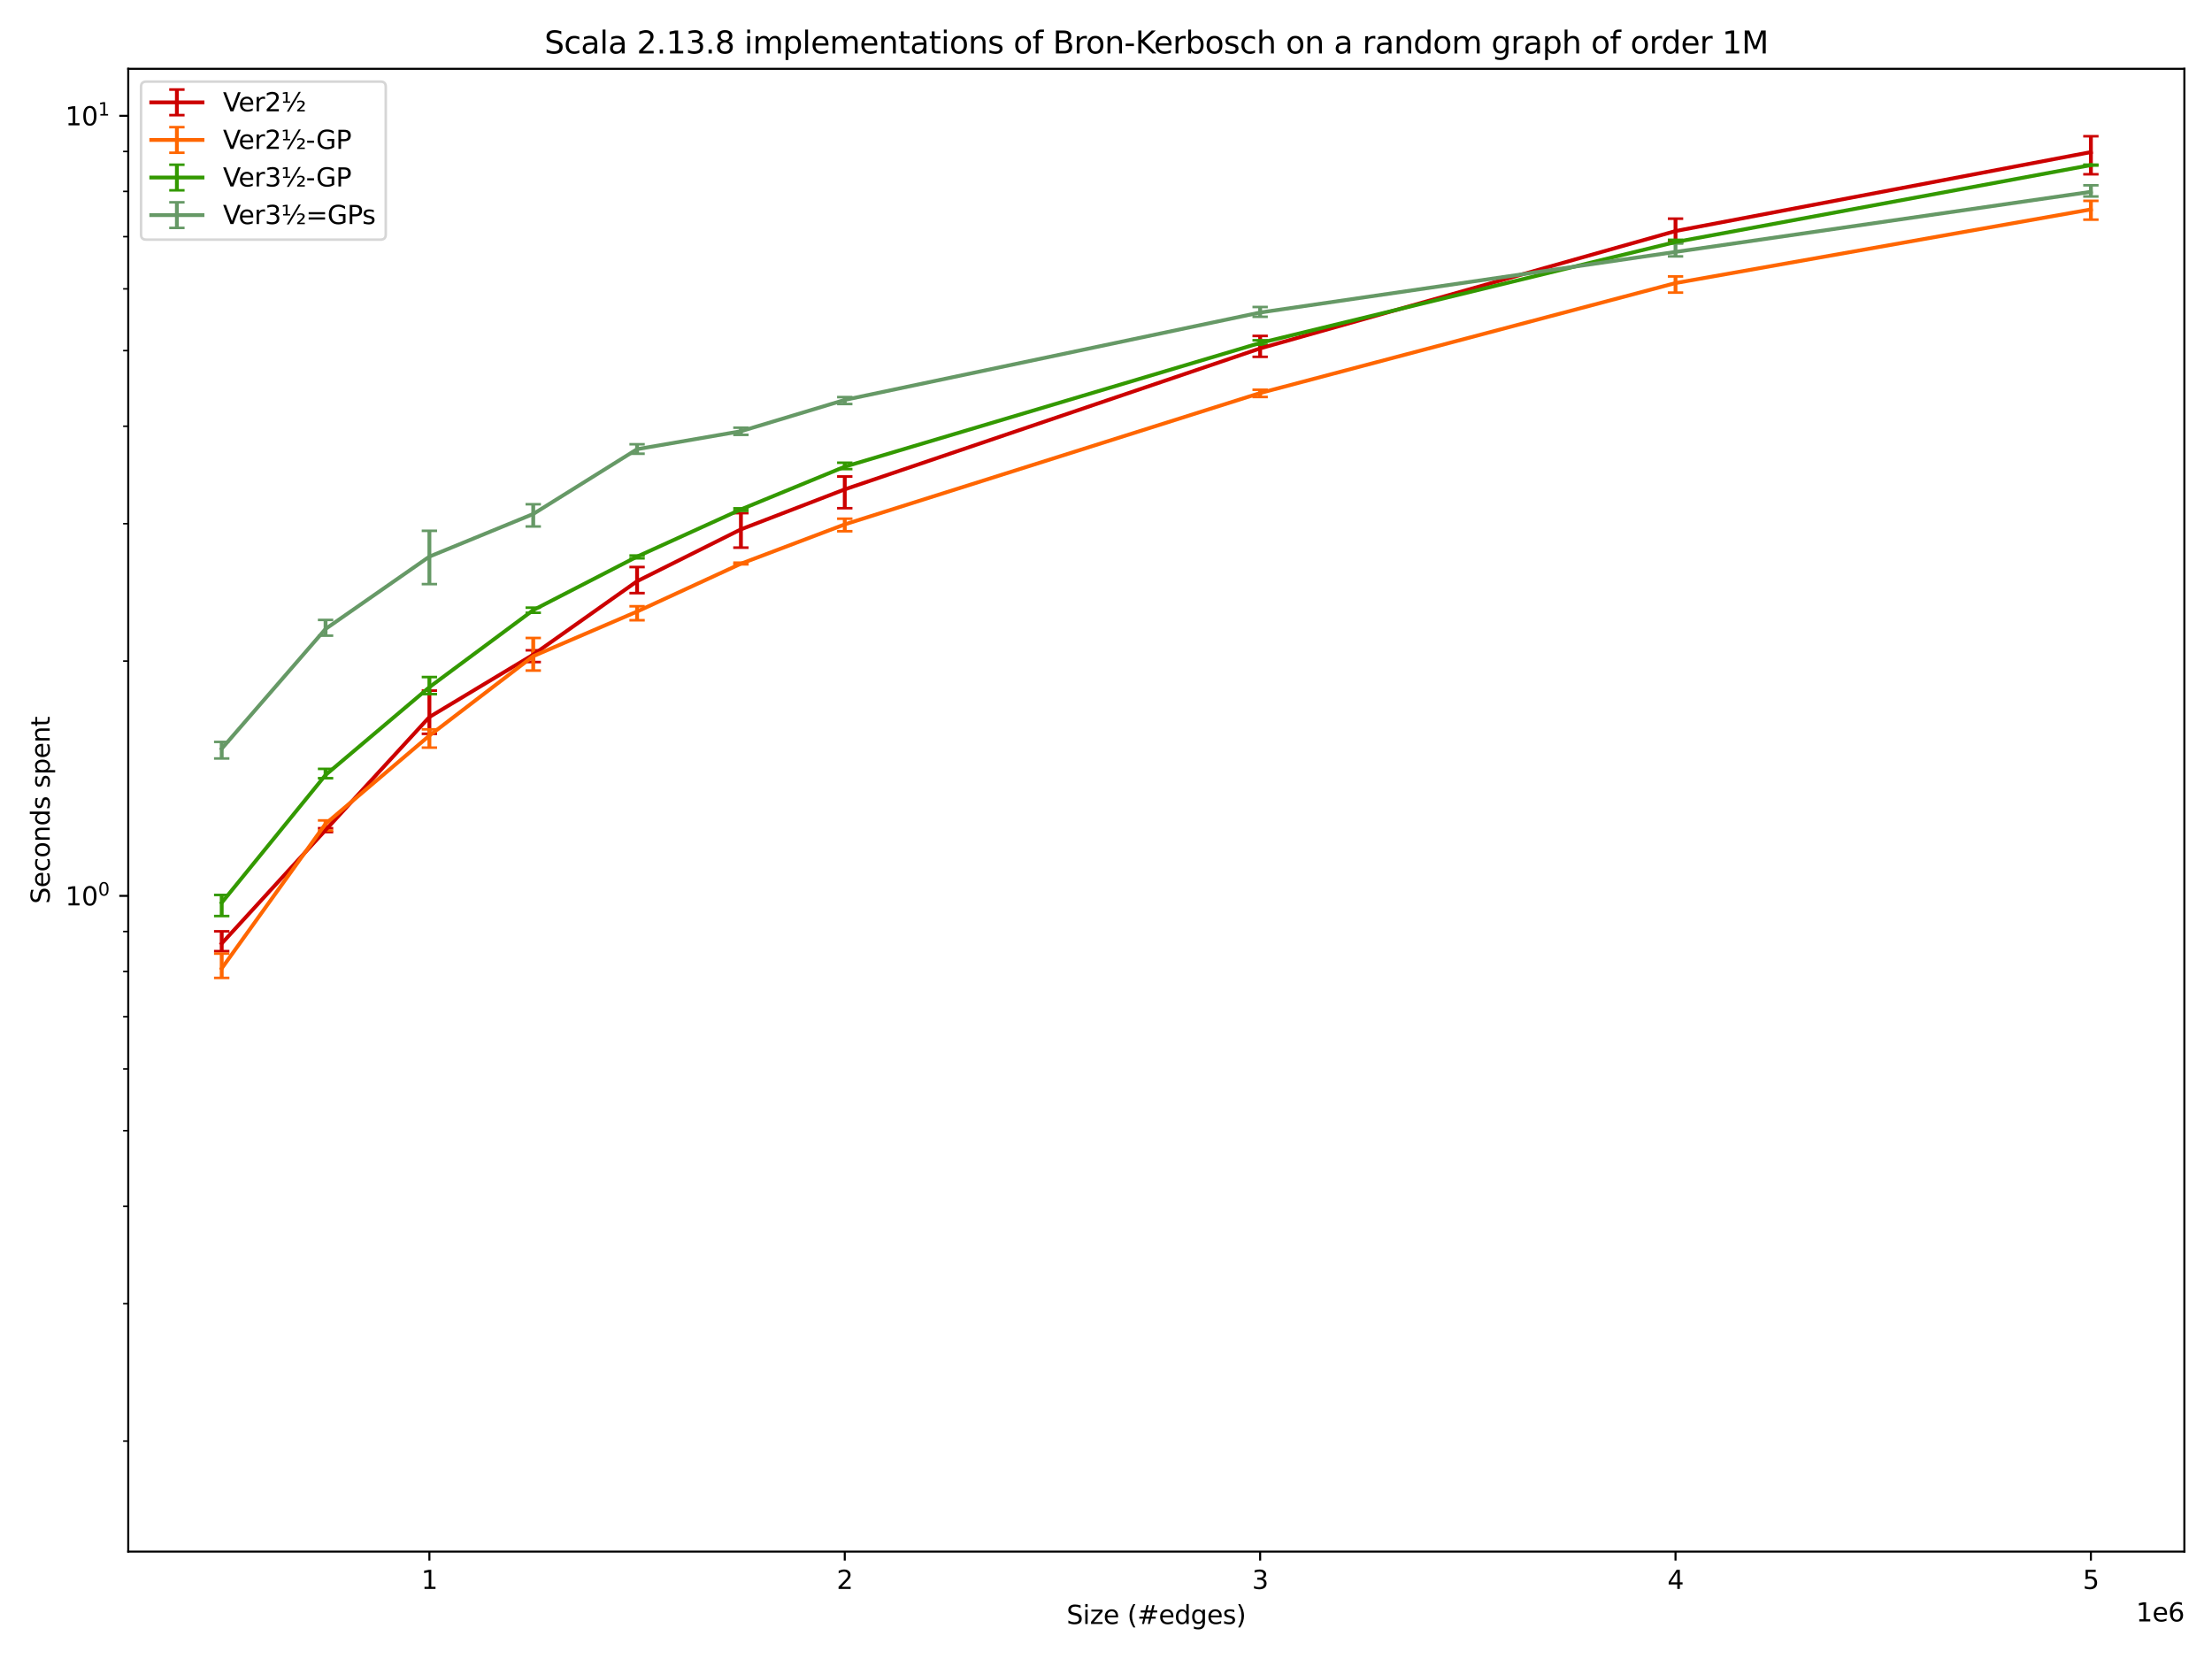 <?xml version="1.0" encoding="utf-8" standalone="no"?>
<!DOCTYPE svg PUBLIC "-//W3C//DTD SVG 1.1//EN"
  "http://www.w3.org/Graphics/SVG/1.1/DTD/svg11.dtd">
<svg xmlns:xlink="http://www.w3.org/1999/xlink" width="864pt" height="648pt" viewBox="0 0 864 648" xmlns="http://www.w3.org/2000/svg" version="1.1">
 <defs>
  <style type="text/css">*{stroke-linejoin: round; stroke-linecap: butt}</style>
 </defs>
 <g id="figure_1">
  <g id="patch_1">
   <path d="M 0 648 
L 864 648 
L 864 0 
L 0 0 
z
" style="fill: #ffffff"/>
  </g>
  <g id="axes_1">
   <g id="patch_2">
    <path d="M 50.093 606.04 
L 853.2 606.04 
L 853.2 26.88 
L 50.093 26.88 
z
" style="fill: #ffffff"/>
   </g>
   <g id="matplotlib.axis_1">
    <g id="xtick_1">
     <g id="line2d_1">
      <defs>
       <path id="mc74f61fcfc" d="M 0 0 
L 0 3.5 
" style="stroke: #000000; stroke-width: 0.8"/>
      </defs>
      <g>
       <use xlink:href="#mc74f61fcfc" x="167.72" y="606.04" style="stroke: #000000; stroke-width: 0.8"/>
      </g>
     </g>
     <g id="text_1">
      <!-- 1 -->
      <g transform="translate(164.538 620.638) scale(0.1 -0.1)">
       <defs>
        <path id="DejaVuSans-31" d="M 794 531 
L 1825 531 
L 1825 4091 
L 703 3866 
L 703 4441 
L 1819 4666 
L 2450 4666 
L 2450 531 
L 3481 531 
L 3481 0 
L 794 0 
L 794 531 
z
" transform="scale(0.016)"/>
       </defs>
       <use xlink:href="#DejaVuSans-31"/>
      </g>
     </g>
    </g>
    <g id="xtick_2">
     <g id="line2d_2">
      <g>
       <use xlink:href="#mc74f61fcfc" x="329.963" y="606.04" style="stroke: #000000; stroke-width: 0.8"/>
      </g>
     </g>
     <g id="text_2">
      <!-- 2 -->
      <g transform="translate(326.782 620.638) scale(0.1 -0.1)">
       <defs>
        <path id="DejaVuSans-32" d="M 1228 531 
L 3431 531 
L 3431 0 
L 469 0 
L 469 531 
Q 828 903 1448 1529 
Q 2069 2156 2228 2338 
Q 2531 2678 2651 2914 
Q 2772 3150 2772 3378 
Q 2772 3750 2511 3984 
Q 2250 4219 1831 4219 
Q 1534 4219 1204 4116 
Q 875 4013 500 3803 
L 500 4441 
Q 881 4594 1212 4672 
Q 1544 4750 1819 4750 
Q 2544 4750 2975 4387 
Q 3406 4025 3406 3419 
Q 3406 3131 3298 2873 
Q 3191 2616 2906 2266 
Q 2828 2175 2409 1742 
Q 1991 1309 1228 531 
z
" transform="scale(0.016)"/>
       </defs>
       <use xlink:href="#DejaVuSans-32"/>
      </g>
     </g>
    </g>
    <g id="xtick_3">
     <g id="line2d_3">
      <g>
       <use xlink:href="#mc74f61fcfc" x="492.207" y="606.04" style="stroke: #000000; stroke-width: 0.8"/>
      </g>
     </g>
     <g id="text_3">
      <!-- 3 -->
      <g transform="translate(489.026 620.638) scale(0.1 -0.1)">
       <defs>
        <path id="DejaVuSans-33" d="M 2597 2516 
Q 3050 2419 3304 2112 
Q 3559 1806 3559 1356 
Q 3559 666 3084 287 
Q 2609 -91 1734 -91 
Q 1441 -91 1130 -33 
Q 819 25 488 141 
L 488 750 
Q 750 597 1062 519 
Q 1375 441 1716 441 
Q 2309 441 2620 675 
Q 2931 909 2931 1356 
Q 2931 1769 2642 2001 
Q 2353 2234 1838 2234 
L 1294 2234 
L 1294 2753 
L 1863 2753 
Q 2328 2753 2575 2939 
Q 2822 3125 2822 3475 
Q 2822 3834 2567 4026 
Q 2313 4219 1838 4219 
Q 1578 4219 1281 4162 
Q 984 4106 628 3988 
L 628 4550 
Q 988 4650 1302 4700 
Q 1616 4750 1894 4750 
Q 2613 4750 3031 4423 
Q 3450 4097 3450 3541 
Q 3450 3153 3228 2886 
Q 3006 2619 2597 2516 
z
" transform="scale(0.016)"/>
       </defs>
       <use xlink:href="#DejaVuSans-33"/>
      </g>
     </g>
    </g>
    <g id="xtick_4">
     <g id="line2d_4">
      <g>
       <use xlink:href="#mc74f61fcfc" x="654.451" y="606.04" style="stroke: #000000; stroke-width: 0.8"/>
      </g>
     </g>
     <g id="text_4">
      <!-- 4 -->
      <g transform="translate(651.27 620.638) scale(0.1 -0.1)">
       <defs>
        <path id="DejaVuSans-34" d="M 2419 4116 
L 825 1625 
L 2419 1625 
L 2419 4116 
z
M 2253 4666 
L 3047 4666 
L 3047 1625 
L 3713 1625 
L 3713 1100 
L 3047 1100 
L 3047 0 
L 2419 0 
L 2419 1100 
L 313 1100 
L 313 1709 
L 2253 4666 
z
" transform="scale(0.016)"/>
       </defs>
       <use xlink:href="#DejaVuSans-34"/>
      </g>
     </g>
    </g>
    <g id="xtick_5">
     <g id="line2d_5">
      <g>
       <use xlink:href="#mc74f61fcfc" x="816.695" y="606.04" style="stroke: #000000; stroke-width: 0.8"/>
      </g>
     </g>
     <g id="text_5">
      <!-- 5 -->
      <g transform="translate(813.514 620.638) scale(0.1 -0.1)">
       <defs>
        <path id="DejaVuSans-35" d="M 691 4666 
L 3169 4666 
L 3169 4134 
L 1269 4134 
L 1269 2991 
Q 1406 3038 1543 3061 
Q 1681 3084 1819 3084 
Q 2600 3084 3056 2656 
Q 3513 2228 3513 1497 
Q 3513 744 3044 326 
Q 2575 -91 1722 -91 
Q 1428 -91 1123 -41 
Q 819 9 494 109 
L 494 744 
Q 775 591 1075 516 
Q 1375 441 1709 441 
Q 2250 441 2565 725 
Q 2881 1009 2881 1497 
Q 2881 1984 2565 2268 
Q 2250 2553 1709 2553 
Q 1456 2553 1204 2497 
Q 953 2441 691 2322 
L 691 4666 
z
" transform="scale(0.016)"/>
       </defs>
       <use xlink:href="#DejaVuSans-35"/>
      </g>
     </g>
    </g>
    <g id="text_6">
     <!-- Size (#edges) -->
     <g transform="translate(416.596 634.317) scale(0.1 -0.1)">
      <defs>
       <path id="DejaVuSans-53" d="M 3425 4513 
L 3425 3897 
Q 3066 4069 2747 4153 
Q 2428 4238 2131 4238 
Q 1616 4238 1336 4038 
Q 1056 3838 1056 3469 
Q 1056 3159 1242 3001 
Q 1428 2844 1947 2747 
L 2328 2669 
Q 3034 2534 3370 2195 
Q 3706 1856 3706 1288 
Q 3706 609 3251 259 
Q 2797 -91 1919 -91 
Q 1588 -91 1214 -16 
Q 841 59 441 206 
L 441 856 
Q 825 641 1194 531 
Q 1563 422 1919 422 
Q 2459 422 2753 634 
Q 3047 847 3047 1241 
Q 3047 1584 2836 1778 
Q 2625 1972 2144 2069 
L 1759 2144 
Q 1053 2284 737 2584 
Q 422 2884 422 3419 
Q 422 4038 858 4394 
Q 1294 4750 2059 4750 
Q 2388 4750 2728 4690 
Q 3069 4631 3425 4513 
z
" transform="scale(0.016)"/>
       <path id="DejaVuSans-69" d="M 603 3500 
L 1178 3500 
L 1178 0 
L 603 0 
L 603 3500 
z
M 603 4863 
L 1178 4863 
L 1178 4134 
L 603 4134 
L 603 4863 
z
" transform="scale(0.016)"/>
       <path id="DejaVuSans-7a" d="M 353 3500 
L 3084 3500 
L 3084 2975 
L 922 459 
L 3084 459 
L 3084 0 
L 275 0 
L 275 525 
L 2438 3041 
L 353 3041 
L 353 3500 
z
" transform="scale(0.016)"/>
       <path id="DejaVuSans-65" d="M 3597 1894 
L 3597 1613 
L 953 1613 
Q 991 1019 1311 708 
Q 1631 397 2203 397 
Q 2534 397 2845 478 
Q 3156 559 3463 722 
L 3463 178 
Q 3153 47 2828 -22 
Q 2503 -91 2169 -91 
Q 1331 -91 842 396 
Q 353 884 353 1716 
Q 353 2575 817 3079 
Q 1281 3584 2069 3584 
Q 2775 3584 3186 3129 
Q 3597 2675 3597 1894 
z
M 3022 2063 
Q 3016 2534 2758 2815 
Q 2500 3097 2075 3097 
Q 1594 3097 1305 2825 
Q 1016 2553 972 2059 
L 3022 2063 
z
" transform="scale(0.016)"/>
       <path id="DejaVuSans-20" transform="scale(0.016)"/>
       <path id="DejaVuSans-28" d="M 1984 4856 
Q 1566 4138 1362 3434 
Q 1159 2731 1159 2009 
Q 1159 1288 1364 580 
Q 1569 -128 1984 -844 
L 1484 -844 
Q 1016 -109 783 600 
Q 550 1309 550 2009 
Q 550 2706 781 3412 
Q 1013 4119 1484 4856 
L 1984 4856 
z
" transform="scale(0.016)"/>
       <path id="DejaVuSans-23" d="M 3272 2816 
L 2363 2816 
L 2100 1772 
L 3016 1772 
L 3272 2816 
z
M 2803 4594 
L 2478 3297 
L 3391 3297 
L 3719 4594 
L 4219 4594 
L 3897 3297 
L 4872 3297 
L 4872 2816 
L 3775 2816 
L 3519 1772 
L 4513 1772 
L 4513 1294 
L 3397 1294 
L 3072 0 
L 2572 0 
L 2894 1294 
L 1978 1294 
L 1656 0 
L 1153 0 
L 1478 1294 
L 494 1294 
L 494 1772 
L 1594 1772 
L 1856 2816 
L 850 2816 
L 850 3297 
L 1978 3297 
L 2297 4594 
L 2803 4594 
z
" transform="scale(0.016)"/>
       <path id="DejaVuSans-64" d="M 2906 2969 
L 2906 4863 
L 3481 4863 
L 3481 0 
L 2906 0 
L 2906 525 
Q 2725 213 2448 61 
Q 2172 -91 1784 -91 
Q 1150 -91 751 415 
Q 353 922 353 1747 
Q 353 2572 751 3078 
Q 1150 3584 1784 3584 
Q 2172 3584 2448 3432 
Q 2725 3281 2906 2969 
z
M 947 1747 
Q 947 1113 1208 752 
Q 1469 391 1925 391 
Q 2381 391 2643 752 
Q 2906 1113 2906 1747 
Q 2906 2381 2643 2742 
Q 2381 3103 1925 3103 
Q 1469 3103 1208 2742 
Q 947 2381 947 1747 
z
" transform="scale(0.016)"/>
       <path id="DejaVuSans-67" d="M 2906 1791 
Q 2906 2416 2648 2759 
Q 2391 3103 1925 3103 
Q 1463 3103 1205 2759 
Q 947 2416 947 1791 
Q 947 1169 1205 825 
Q 1463 481 1925 481 
Q 2391 481 2648 825 
Q 2906 1169 2906 1791 
z
M 3481 434 
Q 3481 -459 3084 -895 
Q 2688 -1331 1869 -1331 
Q 1566 -1331 1297 -1286 
Q 1028 -1241 775 -1147 
L 775 -588 
Q 1028 -725 1275 -790 
Q 1522 -856 1778 -856 
Q 2344 -856 2625 -561 
Q 2906 -266 2906 331 
L 2906 616 
Q 2728 306 2450 153 
Q 2172 0 1784 0 
Q 1141 0 747 490 
Q 353 981 353 1791 
Q 353 2603 747 3093 
Q 1141 3584 1784 3584 
Q 2172 3584 2450 3431 
Q 2728 3278 2906 2969 
L 2906 3500 
L 3481 3500 
L 3481 434 
z
" transform="scale(0.016)"/>
       <path id="DejaVuSans-73" d="M 2834 3397 
L 2834 2853 
Q 2591 2978 2328 3040 
Q 2066 3103 1784 3103 
Q 1356 3103 1142 2972 
Q 928 2841 928 2578 
Q 928 2378 1081 2264 
Q 1234 2150 1697 2047 
L 1894 2003 
Q 2506 1872 2764 1633 
Q 3022 1394 3022 966 
Q 3022 478 2636 193 
Q 2250 -91 1575 -91 
Q 1294 -91 989 -36 
Q 684 19 347 128 
L 347 722 
Q 666 556 975 473 
Q 1284 391 1588 391 
Q 1994 391 2212 530 
Q 2431 669 2431 922 
Q 2431 1156 2273 1281 
Q 2116 1406 1581 1522 
L 1381 1569 
Q 847 1681 609 1914 
Q 372 2147 372 2553 
Q 372 3047 722 3315 
Q 1072 3584 1716 3584 
Q 2034 3584 2315 3537 
Q 2597 3491 2834 3397 
z
" transform="scale(0.016)"/>
       <path id="DejaVuSans-29" d="M 513 4856 
L 1013 4856 
Q 1481 4119 1714 3412 
Q 1947 2706 1947 2009 
Q 1947 1309 1714 600 
Q 1481 -109 1013 -844 
L 513 -844 
Q 928 -128 1133 580 
Q 1338 1288 1338 2009 
Q 1338 2731 1133 3434 
Q 928 4138 513 4856 
z
" transform="scale(0.016)"/>
      </defs>
      <use xlink:href="#DejaVuSans-53"/>
      <use xlink:href="#DejaVuSans-69" x="63.477"/>
      <use xlink:href="#DejaVuSans-7a" x="91.26"/>
      <use xlink:href="#DejaVuSans-65" x="143.75"/>
      <use xlink:href="#DejaVuSans-20" x="205.273"/>
      <use xlink:href="#DejaVuSans-28" x="237.061"/>
      <use xlink:href="#DejaVuSans-23" x="276.074"/>
      <use xlink:href="#DejaVuSans-65" x="359.863"/>
      <use xlink:href="#DejaVuSans-64" x="421.387"/>
      <use xlink:href="#DejaVuSans-67" x="484.863"/>
      <use xlink:href="#DejaVuSans-65" x="548.34"/>
      <use xlink:href="#DejaVuSans-73" x="609.863"/>
      <use xlink:href="#DejaVuSans-29" x="661.963"/>
     </g>
    </g>
    <g id="text_7">
     <!-- 1e6 -->
     <g transform="translate(834.322 633.317) scale(0.1 -0.1)">
      <defs>
       <path id="DejaVuSans-36" d="M 2113 2584 
Q 1688 2584 1439 2293 
Q 1191 2003 1191 1497 
Q 1191 994 1439 701 
Q 1688 409 2113 409 
Q 2538 409 2786 701 
Q 3034 994 3034 1497 
Q 3034 2003 2786 2293 
Q 2538 2584 2113 2584 
z
M 3366 4563 
L 3366 3988 
Q 3128 4100 2886 4159 
Q 2644 4219 2406 4219 
Q 1781 4219 1451 3797 
Q 1122 3375 1075 2522 
Q 1259 2794 1537 2939 
Q 1816 3084 2150 3084 
Q 2853 3084 3261 2657 
Q 3669 2231 3669 1497 
Q 3669 778 3244 343 
Q 2819 -91 2113 -91 
Q 1303 -91 875 529 
Q 447 1150 447 2328 
Q 447 3434 972 4092 
Q 1497 4750 2381 4750 
Q 2619 4750 2861 4703 
Q 3103 4656 3366 4563 
z
" transform="scale(0.016)"/>
      </defs>
      <use xlink:href="#DejaVuSans-31"/>
      <use xlink:href="#DejaVuSans-65" x="63.623"/>
      <use xlink:href="#DejaVuSans-36" x="125.146"/>
     </g>
    </g>
   </g>
   <g id="matplotlib.axis_2">
    <g id="ytick_1">
     <g id="line2d_6">
      <defs>
       <path id="m7eb1c47a8f" d="M 0 0 
L -3.5 0 
" style="stroke: #000000; stroke-width: 0.8"/>
      </defs>
      <g>
       <use xlink:href="#m7eb1c47a8f" x="50.093" y="349.918" style="stroke: #000000; stroke-width: 0.8"/>
      </g>
     </g>
     <g id="text_8">
      <!-- $\mathdefault{10^{0}}$ -->
      <g transform="translate(25.493 353.717) scale(0.1 -0.1)">
       <defs>
        <path id="DejaVuSans-30" d="M 2034 4250 
Q 1547 4250 1301 3770 
Q 1056 3291 1056 2328 
Q 1056 1369 1301 889 
Q 1547 409 2034 409 
Q 2525 409 2770 889 
Q 3016 1369 3016 2328 
Q 3016 3291 2770 3770 
Q 2525 4250 2034 4250 
z
M 2034 4750 
Q 2819 4750 3233 4129 
Q 3647 3509 3647 2328 
Q 3647 1150 3233 529 
Q 2819 -91 2034 -91 
Q 1250 -91 836 529 
Q 422 1150 422 2328 
Q 422 3509 836 4129 
Q 1250 4750 2034 4750 
z
" transform="scale(0.016)"/>
       </defs>
       <use xlink:href="#DejaVuSans-31" transform="translate(0 0.766)"/>
       <use xlink:href="#DejaVuSans-30" transform="translate(63.623 0.766)"/>
       <use xlink:href="#DejaVuSans-30" transform="translate(128.203 39.047) scale(0.7)"/>
      </g>
     </g>
    </g>
    <g id="ytick_2">
     <g id="line2d_7">
      <g>
       <use xlink:href="#m7eb1c47a8f" x="50.093" y="45.234" style="stroke: #000000; stroke-width: 0.8"/>
      </g>
     </g>
     <g id="text_9">
      <!-- $\mathdefault{10^{1}}$ -->
      <g transform="translate(25.493 49.033) scale(0.1 -0.1)">
       <use xlink:href="#DejaVuSans-31" transform="translate(0 0.684)"/>
       <use xlink:href="#DejaVuSans-30" transform="translate(63.623 0.684)"/>
       <use xlink:href="#DejaVuSans-31" transform="translate(128.203 38.966) scale(0.7)"/>
      </g>
     </g>
    </g>
    <g id="ytick_3">
     <g id="line2d_8">
      <defs>
       <path id="m4ace82f8a3" d="M 0 0 
L -2 0 
" style="stroke: #000000; stroke-width: 0.6"/>
      </defs>
      <g>
       <use xlink:href="#m4ace82f8a3" x="50.093" y="562.882" style="stroke: #000000; stroke-width: 0.6"/>
      </g>
     </g>
    </g>
    <g id="ytick_4">
     <g id="line2d_9">
      <g>
       <use xlink:href="#m4ace82f8a3" x="50.093" y="509.23" style="stroke: #000000; stroke-width: 0.6"/>
      </g>
     </g>
    </g>
    <g id="ytick_5">
     <g id="line2d_10">
      <g>
       <use xlink:href="#m4ace82f8a3" x="50.093" y="471.163" style="stroke: #000000; stroke-width: 0.6"/>
      </g>
     </g>
    </g>
    <g id="ytick_6">
     <g id="line2d_11">
      <g>
       <use xlink:href="#m4ace82f8a3" x="50.093" y="441.637" style="stroke: #000000; stroke-width: 0.6"/>
      </g>
     </g>
    </g>
    <g id="ytick_7">
     <g id="line2d_12">
      <g>
       <use xlink:href="#m4ace82f8a3" x="50.093" y="417.511" style="stroke: #000000; stroke-width: 0.6"/>
      </g>
     </g>
    </g>
    <g id="ytick_8">
     <g id="line2d_13">
      <g>
       <use xlink:href="#m4ace82f8a3" x="50.093" y="397.114" style="stroke: #000000; stroke-width: 0.6"/>
      </g>
     </g>
    </g>
    <g id="ytick_9">
     <g id="line2d_14">
      <g>
       <use xlink:href="#m4ace82f8a3" x="50.093" y="379.445" style="stroke: #000000; stroke-width: 0.6"/>
      </g>
     </g>
    </g>
    <g id="ytick_10">
     <g id="line2d_15">
      <g>
       <use xlink:href="#m4ace82f8a3" x="50.093" y="363.859" style="stroke: #000000; stroke-width: 0.6"/>
      </g>
     </g>
    </g>
    <g id="ytick_11">
     <g id="line2d_16">
      <g>
       <use xlink:href="#m4ace82f8a3" x="50.093" y="258.199" style="stroke: #000000; stroke-width: 0.6"/>
      </g>
     </g>
    </g>
    <g id="ytick_12">
     <g id="line2d_17">
      <g>
       <use xlink:href="#m4ace82f8a3" x="50.093" y="204.547" style="stroke: #000000; stroke-width: 0.6"/>
      </g>
     </g>
    </g>
    <g id="ytick_13">
     <g id="line2d_18">
      <g>
       <use xlink:href="#m4ace82f8a3" x="50.093" y="166.48" style="stroke: #000000; stroke-width: 0.6"/>
      </g>
     </g>
    </g>
    <g id="ytick_14">
     <g id="line2d_19">
      <g>
       <use xlink:href="#m4ace82f8a3" x="50.093" y="136.953" style="stroke: #000000; stroke-width: 0.6"/>
      </g>
     </g>
    </g>
    <g id="ytick_15">
     <g id="line2d_20">
      <g>
       <use xlink:href="#m4ace82f8a3" x="50.093" y="112.828" style="stroke: #000000; stroke-width: 0.6"/>
      </g>
     </g>
    </g>
    <g id="ytick_16">
     <g id="line2d_21">
      <g>
       <use xlink:href="#m4ace82f8a3" x="50.093" y="92.43" style="stroke: #000000; stroke-width: 0.6"/>
      </g>
     </g>
    </g>
    <g id="ytick_17">
     <g id="line2d_22">
      <g>
       <use xlink:href="#m4ace82f8a3" x="50.093" y="74.761" style="stroke: #000000; stroke-width: 0.6"/>
      </g>
     </g>
    </g>
    <g id="ytick_18">
     <g id="line2d_23">
      <g>
       <use xlink:href="#m4ace82f8a3" x="50.093" y="59.176" style="stroke: #000000; stroke-width: 0.6"/>
      </g>
     </g>
    </g>
    <g id="text_10">
     <!-- Seconds spent -->
     <g transform="translate(19.413 353.04) rotate(-90) scale(0.1 -0.1)">
      <defs>
       <path id="DejaVuSans-63" d="M 3122 3366 
L 3122 2828 
Q 2878 2963 2633 3030 
Q 2388 3097 2138 3097 
Q 1578 3097 1268 2742 
Q 959 2388 959 1747 
Q 959 1106 1268 751 
Q 1578 397 2138 397 
Q 2388 397 2633 464 
Q 2878 531 3122 666 
L 3122 134 
Q 2881 22 2623 -34 
Q 2366 -91 2075 -91 
Q 1284 -91 818 406 
Q 353 903 353 1747 
Q 353 2603 823 3093 
Q 1294 3584 2113 3584 
Q 2378 3584 2631 3529 
Q 2884 3475 3122 3366 
z
" transform="scale(0.016)"/>
       <path id="DejaVuSans-6f" d="M 1959 3097 
Q 1497 3097 1228 2736 
Q 959 2375 959 1747 
Q 959 1119 1226 758 
Q 1494 397 1959 397 
Q 2419 397 2687 759 
Q 2956 1122 2956 1747 
Q 2956 2369 2687 2733 
Q 2419 3097 1959 3097 
z
M 1959 3584 
Q 2709 3584 3137 3096 
Q 3566 2609 3566 1747 
Q 3566 888 3137 398 
Q 2709 -91 1959 -91 
Q 1206 -91 779 398 
Q 353 888 353 1747 
Q 353 2609 779 3096 
Q 1206 3584 1959 3584 
z
" transform="scale(0.016)"/>
       <path id="DejaVuSans-6e" d="M 3513 2113 
L 3513 0 
L 2938 0 
L 2938 2094 
Q 2938 2591 2744 2837 
Q 2550 3084 2163 3084 
Q 1697 3084 1428 2787 
Q 1159 2491 1159 1978 
L 1159 0 
L 581 0 
L 581 3500 
L 1159 3500 
L 1159 2956 
Q 1366 3272 1645 3428 
Q 1925 3584 2291 3584 
Q 2894 3584 3203 3211 
Q 3513 2838 3513 2113 
z
" transform="scale(0.016)"/>
       <path id="DejaVuSans-70" d="M 1159 525 
L 1159 -1331 
L 581 -1331 
L 581 3500 
L 1159 3500 
L 1159 2969 
Q 1341 3281 1617 3432 
Q 1894 3584 2278 3584 
Q 2916 3584 3314 3078 
Q 3713 2572 3713 1747 
Q 3713 922 3314 415 
Q 2916 -91 2278 -91 
Q 1894 -91 1617 61 
Q 1341 213 1159 525 
z
M 3116 1747 
Q 3116 2381 2855 2742 
Q 2594 3103 2138 3103 
Q 1681 3103 1420 2742 
Q 1159 2381 1159 1747 
Q 1159 1113 1420 752 
Q 1681 391 2138 391 
Q 2594 391 2855 752 
Q 3116 1113 3116 1747 
z
" transform="scale(0.016)"/>
       <path id="DejaVuSans-74" d="M 1172 4494 
L 1172 3500 
L 2356 3500 
L 2356 3053 
L 1172 3053 
L 1172 1153 
Q 1172 725 1289 603 
Q 1406 481 1766 481 
L 2356 481 
L 2356 0 
L 1766 0 
Q 1100 0 847 248 
Q 594 497 594 1153 
L 594 3053 
L 172 3053 
L 172 3500 
L 594 3500 
L 594 4494 
L 1172 4494 
z
" transform="scale(0.016)"/>
      </defs>
      <use xlink:href="#DejaVuSans-53"/>
      <use xlink:href="#DejaVuSans-65" x="63.477"/>
      <use xlink:href="#DejaVuSans-63" x="125"/>
      <use xlink:href="#DejaVuSans-6f" x="179.98"/>
      <use xlink:href="#DejaVuSans-6e" x="241.162"/>
      <use xlink:href="#DejaVuSans-64" x="304.541"/>
      <use xlink:href="#DejaVuSans-73" x="368.018"/>
      <use xlink:href="#DejaVuSans-20" x="420.117"/>
      <use xlink:href="#DejaVuSans-73" x="451.904"/>
      <use xlink:href="#DejaVuSans-70" x="504.004"/>
      <use xlink:href="#DejaVuSans-65" x="567.48"/>
      <use xlink:href="#DejaVuSans-6e" x="629.004"/>
      <use xlink:href="#DejaVuSans-74" x="692.383"/>
     </g>
    </g>
   </g>
   <g id="LineCollection_1">
    <path d="M 86.598 371.517 
L 86.598 363.77 
" clip-path="url(#pebe5b929e1)" style="fill: none; stroke: #cc0000; stroke-width: 1.5"/>
    <path d="M 127.159 325.008 
L 127.159 323.502 
" clip-path="url(#pebe5b929e1)" style="fill: none; stroke: #cc0000; stroke-width: 1.5"/>
    <path d="M 167.72 286.62 
L 167.72 269.752 
" clip-path="url(#pebe5b929e1)" style="fill: none; stroke: #cc0000; stroke-width: 1.5"/>
    <path d="M 208.28 258.586 
L 208.28 254.006 
" clip-path="url(#pebe5b929e1)" style="fill: none; stroke: #cc0000; stroke-width: 1.5"/>
    <path d="M 248.841 231.666 
L 248.841 221.487 
" clip-path="url(#pebe5b929e1)" style="fill: none; stroke: #cc0000; stroke-width: 1.5"/>
    <path d="M 289.402 213.9 
L 289.402 200.439 
" clip-path="url(#pebe5b929e1)" style="fill: none; stroke: #cc0000; stroke-width: 1.5"/>
    <path d="M 329.963 198.499 
L 329.963 186.118 
" clip-path="url(#pebe5b929e1)" style="fill: none; stroke: #cc0000; stroke-width: 1.5"/>
    <path d="M 492.207 139.38 
L 492.207 131.214 
" clip-path="url(#pebe5b929e1)" style="fill: none; stroke: #cc0000; stroke-width: 1.5"/>
    <path d="M 654.451 94.458 
L 654.451 85.41 
" clip-path="url(#pebe5b929e1)" style="fill: none; stroke: #cc0000; stroke-width: 1.5"/>
    <path d="M 816.695 68.074 
L 816.695 53.205 
" clip-path="url(#pebe5b929e1)" style="fill: none; stroke: #cc0000; stroke-width: 1.5"/>
   </g>
   <g id="line2d_24">
    <defs>
     <path id="m20f1b4734b" d="M 3 0 
L -3 -0 
" style="stroke: #cc0000"/>
    </defs>
    <g clip-path="url(#pebe5b929e1)">
     <use xlink:href="#m20f1b4734b" x="86.598" y="371.517" style="fill: #cc0000; stroke: #cc0000"/>
     <use xlink:href="#m20f1b4734b" x="127.159" y="325.008" style="fill: #cc0000; stroke: #cc0000"/>
     <use xlink:href="#m20f1b4734b" x="167.72" y="286.62" style="fill: #cc0000; stroke: #cc0000"/>
     <use xlink:href="#m20f1b4734b" x="208.28" y="258.586" style="fill: #cc0000; stroke: #cc0000"/>
     <use xlink:href="#m20f1b4734b" x="248.841" y="231.666" style="fill: #cc0000; stroke: #cc0000"/>
     <use xlink:href="#m20f1b4734b" x="289.402" y="213.9" style="fill: #cc0000; stroke: #cc0000"/>
     <use xlink:href="#m20f1b4734b" x="329.963" y="198.499" style="fill: #cc0000; stroke: #cc0000"/>
     <use xlink:href="#m20f1b4734b" x="492.207" y="139.38" style="fill: #cc0000; stroke: #cc0000"/>
     <use xlink:href="#m20f1b4734b" x="654.451" y="94.458" style="fill: #cc0000; stroke: #cc0000"/>
     <use xlink:href="#m20f1b4734b" x="816.695" y="68.074" style="fill: #cc0000; stroke: #cc0000"/>
    </g>
   </g>
   <g id="line2d_25">
    <g clip-path="url(#pebe5b929e1)">
     <use xlink:href="#m20f1b4734b" x="86.598" y="363.77" style="fill: #cc0000; stroke: #cc0000"/>
     <use xlink:href="#m20f1b4734b" x="127.159" y="323.502" style="fill: #cc0000; stroke: #cc0000"/>
     <use xlink:href="#m20f1b4734b" x="167.72" y="269.752" style="fill: #cc0000; stroke: #cc0000"/>
     <use xlink:href="#m20f1b4734b" x="208.28" y="254.006" style="fill: #cc0000; stroke: #cc0000"/>
     <use xlink:href="#m20f1b4734b" x="248.841" y="221.487" style="fill: #cc0000; stroke: #cc0000"/>
     <use xlink:href="#m20f1b4734b" x="289.402" y="200.439" style="fill: #cc0000; stroke: #cc0000"/>
     <use xlink:href="#m20f1b4734b" x="329.963" y="186.118" style="fill: #cc0000; stroke: #cc0000"/>
     <use xlink:href="#m20f1b4734b" x="492.207" y="131.214" style="fill: #cc0000; stroke: #cc0000"/>
     <use xlink:href="#m20f1b4734b" x="654.451" y="85.41" style="fill: #cc0000; stroke: #cc0000"/>
     <use xlink:href="#m20f1b4734b" x="816.695" y="53.205" style="fill: #cc0000; stroke: #cc0000"/>
    </g>
   </g>
   <g id="LineCollection_2">
    <path d="M 86.598 381.968 
L 86.598 372.47 
" clip-path="url(#pebe5b929e1)" style="fill: none; stroke: #ff6600; stroke-width: 1.5"/>
    <path d="M 127.159 324.408 
L 127.159 320.454 
" clip-path="url(#pebe5b929e1)" style="fill: none; stroke: #ff6600; stroke-width: 1.5"/>
    <path d="M 167.72 292.023 
L 167.72 284.877 
" clip-path="url(#pebe5b929e1)" style="fill: none; stroke: #ff6600; stroke-width: 1.5"/>
    <path d="M 208.28 261.916 
L 208.28 249.186 
" clip-path="url(#pebe5b929e1)" style="fill: none; stroke: #ff6600; stroke-width: 1.5"/>
    <path d="M 248.841 242.263 
L 248.841 236.808 
" clip-path="url(#pebe5b929e1)" style="fill: none; stroke: #ff6600; stroke-width: 1.5"/>
    <path d="M 289.402 220.422 
L 289.402 219.778 
" clip-path="url(#pebe5b929e1)" style="fill: none; stroke: #ff6600; stroke-width: 1.5"/>
    <path d="M 329.963 207.502 
L 329.963 202.602 
" clip-path="url(#pebe5b929e1)" style="fill: none; stroke: #ff6600; stroke-width: 1.5"/>
    <path d="M 492.207 155.057 
L 492.207 152.23 
" clip-path="url(#pebe5b929e1)" style="fill: none; stroke: #ff6600; stroke-width: 1.5"/>
    <path d="M 654.451 114.283 
L 654.451 107.983 
" clip-path="url(#pebe5b929e1)" style="fill: none; stroke: #ff6600; stroke-width: 1.5"/>
    <path d="M 816.695 85.793 
L 816.695 78.452 
" clip-path="url(#pebe5b929e1)" style="fill: none; stroke: #ff6600; stroke-width: 1.5"/>
   </g>
   <g id="line2d_26">
    <defs>
     <path id="m643b099e1e" d="M 3 0 
L -3 -0 
" style="stroke: #ff6600"/>
    </defs>
    <g clip-path="url(#pebe5b929e1)">
     <use xlink:href="#m643b099e1e" x="86.598" y="381.968" style="fill: #ff6600; stroke: #ff6600"/>
     <use xlink:href="#m643b099e1e" x="127.159" y="324.408" style="fill: #ff6600; stroke: #ff6600"/>
     <use xlink:href="#m643b099e1e" x="167.72" y="292.023" style="fill: #ff6600; stroke: #ff6600"/>
     <use xlink:href="#m643b099e1e" x="208.28" y="261.916" style="fill: #ff6600; stroke: #ff6600"/>
     <use xlink:href="#m643b099e1e" x="248.841" y="242.263" style="fill: #ff6600; stroke: #ff6600"/>
     <use xlink:href="#m643b099e1e" x="289.402" y="220.422" style="fill: #ff6600; stroke: #ff6600"/>
     <use xlink:href="#m643b099e1e" x="329.963" y="207.502" style="fill: #ff6600; stroke: #ff6600"/>
     <use xlink:href="#m643b099e1e" x="492.207" y="155.057" style="fill: #ff6600; stroke: #ff6600"/>
     <use xlink:href="#m643b099e1e" x="654.451" y="114.283" style="fill: #ff6600; stroke: #ff6600"/>
     <use xlink:href="#m643b099e1e" x="816.695" y="85.793" style="fill: #ff6600; stroke: #ff6600"/>
    </g>
   </g>
   <g id="line2d_27">
    <g clip-path="url(#pebe5b929e1)">
     <use xlink:href="#m643b099e1e" x="86.598" y="372.47" style="fill: #ff6600; stroke: #ff6600"/>
     <use xlink:href="#m643b099e1e" x="127.159" y="320.454" style="fill: #ff6600; stroke: #ff6600"/>
     <use xlink:href="#m643b099e1e" x="167.72" y="284.877" style="fill: #ff6600; stroke: #ff6600"/>
     <use xlink:href="#m643b099e1e" x="208.28" y="249.186" style="fill: #ff6600; stroke: #ff6600"/>
     <use xlink:href="#m643b099e1e" x="248.841" y="236.808" style="fill: #ff6600; stroke: #ff6600"/>
     <use xlink:href="#m643b099e1e" x="289.402" y="219.778" style="fill: #ff6600; stroke: #ff6600"/>
     <use xlink:href="#m643b099e1e" x="329.963" y="202.602" style="fill: #ff6600; stroke: #ff6600"/>
     <use xlink:href="#m643b099e1e" x="492.207" y="152.23" style="fill: #ff6600; stroke: #ff6600"/>
     <use xlink:href="#m643b099e1e" x="654.451" y="107.983" style="fill: #ff6600; stroke: #ff6600"/>
     <use xlink:href="#m643b099e1e" x="816.695" y="78.452" style="fill: #ff6600; stroke: #ff6600"/>
    </g>
   </g>
   <g id="LineCollection_3">
    <path d="M 86.598 357.793 
L 86.598 349.562 
" clip-path="url(#pebe5b929e1)" style="fill: none; stroke: #339900; stroke-width: 1.5"/>
    <path d="M 127.159 303.965 
L 127.159 300.307 
" clip-path="url(#pebe5b929e1)" style="fill: none; stroke: #339900; stroke-width: 1.5"/>
    <path d="M 167.72 271.115 
L 167.72 264.454 
" clip-path="url(#pebe5b929e1)" style="fill: none; stroke: #339900; stroke-width: 1.5"/>
    <path d="M 208.28 239.352 
L 208.28 237.339 
" clip-path="url(#pebe5b929e1)" style="fill: none; stroke: #339900; stroke-width: 1.5"/>
    <path d="M 248.841 218.073 
L 248.841 216.985 
" clip-path="url(#pebe5b929e1)" style="fill: none; stroke: #339900; stroke-width: 1.5"/>
    <path d="M 289.402 199.539 
L 289.402 198.554 
" clip-path="url(#pebe5b929e1)" style="fill: none; stroke: #339900; stroke-width: 1.5"/>
    <path d="M 329.963 183.228 
L 329.963 180.741 
" clip-path="url(#pebe5b929e1)" style="fill: none; stroke: #339900; stroke-width: 1.5"/>
    <path d="M 492.207 134.664 
L 492.207 132.908 
" clip-path="url(#pebe5b929e1)" style="fill: none; stroke: #339900; stroke-width: 1.5"/>
    <path d="M 654.451 95.029 
L 654.451 93.68 
" clip-path="url(#pebe5b929e1)" style="fill: none; stroke: #339900; stroke-width: 1.5"/>
    <path d="M 816.695 64.652 
L 816.695 64.313 
" clip-path="url(#pebe5b929e1)" style="fill: none; stroke: #339900; stroke-width: 1.5"/>
   </g>
   <g id="line2d_28">
    <defs>
     <path id="m7dbad405e1" d="M 3 0 
L -3 -0 
" style="stroke: #339900"/>
    </defs>
    <g clip-path="url(#pebe5b929e1)">
     <use xlink:href="#m7dbad405e1" x="86.598" y="357.793" style="fill: #339900; stroke: #339900"/>
     <use xlink:href="#m7dbad405e1" x="127.159" y="303.965" style="fill: #339900; stroke: #339900"/>
     <use xlink:href="#m7dbad405e1" x="167.72" y="271.115" style="fill: #339900; stroke: #339900"/>
     <use xlink:href="#m7dbad405e1" x="208.28" y="239.352" style="fill: #339900; stroke: #339900"/>
     <use xlink:href="#m7dbad405e1" x="248.841" y="218.073" style="fill: #339900; stroke: #339900"/>
     <use xlink:href="#m7dbad405e1" x="289.402" y="199.539" style="fill: #339900; stroke: #339900"/>
     <use xlink:href="#m7dbad405e1" x="329.963" y="183.228" style="fill: #339900; stroke: #339900"/>
     <use xlink:href="#m7dbad405e1" x="492.207" y="134.664" style="fill: #339900; stroke: #339900"/>
     <use xlink:href="#m7dbad405e1" x="654.451" y="95.029" style="fill: #339900; stroke: #339900"/>
     <use xlink:href="#m7dbad405e1" x="816.695" y="64.652" style="fill: #339900; stroke: #339900"/>
    </g>
   </g>
   <g id="line2d_29">
    <g clip-path="url(#pebe5b929e1)">
     <use xlink:href="#m7dbad405e1" x="86.598" y="349.562" style="fill: #339900; stroke: #339900"/>
     <use xlink:href="#m7dbad405e1" x="127.159" y="300.307" style="fill: #339900; stroke: #339900"/>
     <use xlink:href="#m7dbad405e1" x="167.72" y="264.454" style="fill: #339900; stroke: #339900"/>
     <use xlink:href="#m7dbad405e1" x="208.28" y="237.339" style="fill: #339900; stroke: #339900"/>
     <use xlink:href="#m7dbad405e1" x="248.841" y="216.985" style="fill: #339900; stroke: #339900"/>
     <use xlink:href="#m7dbad405e1" x="289.402" y="198.554" style="fill: #339900; stroke: #339900"/>
     <use xlink:href="#m7dbad405e1" x="329.963" y="180.741" style="fill: #339900; stroke: #339900"/>
     <use xlink:href="#m7dbad405e1" x="492.207" y="132.908" style="fill: #339900; stroke: #339900"/>
     <use xlink:href="#m7dbad405e1" x="654.451" y="93.68" style="fill: #339900; stroke: #339900"/>
     <use xlink:href="#m7dbad405e1" x="816.695" y="64.313" style="fill: #339900; stroke: #339900"/>
    </g>
   </g>
   <g id="LineCollection_4">
    <path d="M 86.598 296.26 
L 86.598 289.79 
" clip-path="url(#pebe5b929e1)" style="fill: none; stroke: #669966; stroke-width: 1.5"/>
    <path d="M 127.159 248.29 
L 127.159 242.138 
" clip-path="url(#pebe5b929e1)" style="fill: none; stroke: #669966; stroke-width: 1.5"/>
    <path d="M 167.72 228.149 
L 167.72 207.34 
" clip-path="url(#pebe5b929e1)" style="fill: none; stroke: #669966; stroke-width: 1.5"/>
    <path d="M 208.28 205.649 
L 208.28 196.961 
" clip-path="url(#pebe5b929e1)" style="fill: none; stroke: #669966; stroke-width: 1.5"/>
    <path d="M 248.841 177.223 
L 248.841 173.533 
" clip-path="url(#pebe5b929e1)" style="fill: none; stroke: #669966; stroke-width: 1.5"/>
    <path d="M 289.402 169.848 
L 289.402 167.053 
" clip-path="url(#pebe5b929e1)" style="fill: none; stroke: #669966; stroke-width: 1.5"/>
    <path d="M 329.963 157.798 
L 329.963 155.107 
" clip-path="url(#pebe5b929e1)" style="fill: none; stroke: #669966; stroke-width: 1.5"/>
    <path d="M 492.207 123.736 
L 492.207 119.912 
" clip-path="url(#pebe5b929e1)" style="fill: none; stroke: #669966; stroke-width: 1.5"/>
    <path d="M 654.451 100.146 
L 654.451 95.008 
" clip-path="url(#pebe5b929e1)" style="fill: none; stroke: #669966; stroke-width: 1.5"/>
    <path d="M 816.695 76.746 
L 816.695 72.377 
" clip-path="url(#pebe5b929e1)" style="fill: none; stroke: #669966; stroke-width: 1.5"/>
   </g>
   <g id="line2d_30">
    <defs>
     <path id="mad229174f9" d="M 3 0 
L -3 -0 
" style="stroke: #669966"/>
    </defs>
    <g clip-path="url(#pebe5b929e1)">
     <use xlink:href="#mad229174f9" x="86.598" y="296.26" style="fill: #669966; stroke: #669966"/>
     <use xlink:href="#mad229174f9" x="127.159" y="248.29" style="fill: #669966; stroke: #669966"/>
     <use xlink:href="#mad229174f9" x="167.72" y="228.149" style="fill: #669966; stroke: #669966"/>
     <use xlink:href="#mad229174f9" x="208.28" y="205.649" style="fill: #669966; stroke: #669966"/>
     <use xlink:href="#mad229174f9" x="248.841" y="177.223" style="fill: #669966; stroke: #669966"/>
     <use xlink:href="#mad229174f9" x="289.402" y="169.848" style="fill: #669966; stroke: #669966"/>
     <use xlink:href="#mad229174f9" x="329.963" y="157.798" style="fill: #669966; stroke: #669966"/>
     <use xlink:href="#mad229174f9" x="492.207" y="123.736" style="fill: #669966; stroke: #669966"/>
     <use xlink:href="#mad229174f9" x="654.451" y="100.146" style="fill: #669966; stroke: #669966"/>
     <use xlink:href="#mad229174f9" x="816.695" y="76.746" style="fill: #669966; stroke: #669966"/>
    </g>
   </g>
   <g id="line2d_31">
    <g clip-path="url(#pebe5b929e1)">
     <use xlink:href="#mad229174f9" x="86.598" y="289.79" style="fill: #669966; stroke: #669966"/>
     <use xlink:href="#mad229174f9" x="127.159" y="242.138" style="fill: #669966; stroke: #669966"/>
     <use xlink:href="#mad229174f9" x="167.72" y="207.34" style="fill: #669966; stroke: #669966"/>
     <use xlink:href="#mad229174f9" x="208.28" y="196.961" style="fill: #669966; stroke: #669966"/>
     <use xlink:href="#mad229174f9" x="248.841" y="173.533" style="fill: #669966; stroke: #669966"/>
     <use xlink:href="#mad229174f9" x="289.402" y="167.053" style="fill: #669966; stroke: #669966"/>
     <use xlink:href="#mad229174f9" x="329.963" y="155.107" style="fill: #669966; stroke: #669966"/>
     <use xlink:href="#mad229174f9" x="492.207" y="119.912" style="fill: #669966; stroke: #669966"/>
     <use xlink:href="#mad229174f9" x="654.451" y="95.008" style="fill: #669966; stroke: #669966"/>
     <use xlink:href="#mad229174f9" x="816.695" y="72.377" style="fill: #669966; stroke: #669966"/>
    </g>
   </g>
   <g id="line2d_32">
    <path d="M 86.598 368.524 
L 127.159 324.229 
L 167.72 280.07 
L 208.28 255.703 
L 248.841 227.021 
L 289.402 206.761 
L 329.963 191.145 
L 492.207 136.084 
L 654.451 90.242 
L 816.695 59.404 
" clip-path="url(#pebe5b929e1)" style="fill: none; stroke: #cc0000; stroke-width: 1.5; stroke-linecap: square"/>
   </g>
   <g id="line2d_33">
    <path d="M 86.598 378.268 
L 127.159 321.783 
L 167.72 287.327 
L 208.28 256.289 
L 248.841 238.871 
L 289.402 220.18 
L 329.963 204.824 
L 492.207 153.516 
L 654.451 110.561 
L 816.695 81.789 
" clip-path="url(#pebe5b929e1)" style="fill: none; stroke: #ff6600; stroke-width: 1.5; stroke-linecap: square"/>
   </g>
   <g id="line2d_34">
    <path d="M 86.598 352.6 
L 127.159 302.706 
L 167.72 268.405 
L 208.28 238.3 
L 248.841 217.409 
L 289.402 198.974 
L 329.963 182.285 
L 492.207 133.95 
L 654.451 94.539 
L 816.695 64.483 
" clip-path="url(#pebe5b929e1)" style="fill: none; stroke: #339900; stroke-width: 1.5; stroke-linecap: square"/>
   </g>
   <g id="line2d_35">
    <path d="M 86.598 292.447 
L 127.159 245.662 
L 167.72 217.406 
L 208.28 200.757 
L 248.841 175.445 
L 289.402 168.436 
L 329.963 156.202 
L 492.207 122.06 
L 654.451 98.392 
L 816.695 74.918 
" clip-path="url(#pebe5b929e1)" style="fill: none; stroke: #669966; stroke-width: 1.5; stroke-linecap: square"/>
   </g>
   <g id="patch_3">
    <path d="M 50.093 606.04 
L 50.093 26.88 
" style="fill: none; stroke: #000000; stroke-width: 0.8; stroke-linejoin: miter; stroke-linecap: square"/>
   </g>
   <g id="patch_4">
    <path d="M 853.2 606.04 
L 853.2 26.88 
" style="fill: none; stroke: #000000; stroke-width: 0.8; stroke-linejoin: miter; stroke-linecap: square"/>
   </g>
   <g id="patch_5">
    <path d="M 50.093 606.04 
L 853.2 606.04 
" style="fill: none; stroke: #000000; stroke-width: 0.8; stroke-linejoin: miter; stroke-linecap: square"/>
   </g>
   <g id="patch_6">
    <path d="M 50.093 26.88 
L 853.2 26.88 
" style="fill: none; stroke: #000000; stroke-width: 0.8; stroke-linejoin: miter; stroke-linecap: square"/>
   </g>
   <g id="text_11">
    <!-- Scala 2.13.8 implementations of Bron-Kerbosch on a random graph of order 1M -->
    <g transform="translate(212.659 20.88) scale(0.12 -0.12)">
     <defs>
      <path id="DejaVuSans-61" d="M 2194 1759 
Q 1497 1759 1228 1600 
Q 959 1441 959 1056 
Q 959 750 1161 570 
Q 1363 391 1709 391 
Q 2188 391 2477 730 
Q 2766 1069 2766 1631 
L 2766 1759 
L 2194 1759 
z
M 3341 1997 
L 3341 0 
L 2766 0 
L 2766 531 
Q 2569 213 2275 61 
Q 1981 -91 1556 -91 
Q 1019 -91 701 211 
Q 384 513 384 1019 
Q 384 1609 779 1909 
Q 1175 2209 1959 2209 
L 2766 2209 
L 2766 2266 
Q 2766 2663 2505 2880 
Q 2244 3097 1772 3097 
Q 1472 3097 1187 3025 
Q 903 2953 641 2809 
L 641 3341 
Q 956 3463 1253 3523 
Q 1550 3584 1831 3584 
Q 2591 3584 2966 3190 
Q 3341 2797 3341 1997 
z
" transform="scale(0.016)"/>
      <path id="DejaVuSans-6c" d="M 603 4863 
L 1178 4863 
L 1178 0 
L 603 0 
L 603 4863 
z
" transform="scale(0.016)"/>
      <path id="DejaVuSans-2e" d="M 684 794 
L 1344 794 
L 1344 0 
L 684 0 
L 684 794 
z
" transform="scale(0.016)"/>
      <path id="DejaVuSans-38" d="M 2034 2216 
Q 1584 2216 1326 1975 
Q 1069 1734 1069 1313 
Q 1069 891 1326 650 
Q 1584 409 2034 409 
Q 2484 409 2743 651 
Q 3003 894 3003 1313 
Q 3003 1734 2745 1975 
Q 2488 2216 2034 2216 
z
M 1403 2484 
Q 997 2584 770 2862 
Q 544 3141 544 3541 
Q 544 4100 942 4425 
Q 1341 4750 2034 4750 
Q 2731 4750 3128 4425 
Q 3525 4100 3525 3541 
Q 3525 3141 3298 2862 
Q 3072 2584 2669 2484 
Q 3125 2378 3379 2068 
Q 3634 1759 3634 1313 
Q 3634 634 3220 271 
Q 2806 -91 2034 -91 
Q 1263 -91 848 271 
Q 434 634 434 1313 
Q 434 1759 690 2068 
Q 947 2378 1403 2484 
z
M 1172 3481 
Q 1172 3119 1398 2916 
Q 1625 2713 2034 2713 
Q 2441 2713 2670 2916 
Q 2900 3119 2900 3481 
Q 2900 3844 2670 4047 
Q 2441 4250 2034 4250 
Q 1625 4250 1398 4047 
Q 1172 3844 1172 3481 
z
" transform="scale(0.016)"/>
      <path id="DejaVuSans-6d" d="M 3328 2828 
Q 3544 3216 3844 3400 
Q 4144 3584 4550 3584 
Q 5097 3584 5394 3201 
Q 5691 2819 5691 2113 
L 5691 0 
L 5113 0 
L 5113 2094 
Q 5113 2597 4934 2840 
Q 4756 3084 4391 3084 
Q 3944 3084 3684 2787 
Q 3425 2491 3425 1978 
L 3425 0 
L 2847 0 
L 2847 2094 
Q 2847 2600 2669 2842 
Q 2491 3084 2119 3084 
Q 1678 3084 1418 2786 
Q 1159 2488 1159 1978 
L 1159 0 
L 581 0 
L 581 3500 
L 1159 3500 
L 1159 2956 
Q 1356 3278 1631 3431 
Q 1906 3584 2284 3584 
Q 2666 3584 2933 3390 
Q 3200 3197 3328 2828 
z
" transform="scale(0.016)"/>
      <path id="DejaVuSans-66" d="M 2375 4863 
L 2375 4384 
L 1825 4384 
Q 1516 4384 1395 4259 
Q 1275 4134 1275 3809 
L 1275 3500 
L 2222 3500 
L 2222 3053 
L 1275 3053 
L 1275 0 
L 697 0 
L 697 3053 
L 147 3053 
L 147 3500 
L 697 3500 
L 697 3744 
Q 697 4328 969 4595 
Q 1241 4863 1831 4863 
L 2375 4863 
z
" transform="scale(0.016)"/>
      <path id="DejaVuSans-42" d="M 1259 2228 
L 1259 519 
L 2272 519 
Q 2781 519 3026 730 
Q 3272 941 3272 1375 
Q 3272 1813 3026 2020 
Q 2781 2228 2272 2228 
L 1259 2228 
z
M 1259 4147 
L 1259 2741 
L 2194 2741 
Q 2656 2741 2882 2914 
Q 3109 3088 3109 3444 
Q 3109 3797 2882 3972 
Q 2656 4147 2194 4147 
L 1259 4147 
z
M 628 4666 
L 2241 4666 
Q 2963 4666 3353 4366 
Q 3744 4066 3744 3513 
Q 3744 3084 3544 2831 
Q 3344 2578 2956 2516 
Q 3422 2416 3680 2098 
Q 3938 1781 3938 1306 
Q 3938 681 3513 340 
Q 3088 0 2303 0 
L 628 0 
L 628 4666 
z
" transform="scale(0.016)"/>
      <path id="DejaVuSans-72" d="M 2631 2963 
Q 2534 3019 2420 3045 
Q 2306 3072 2169 3072 
Q 1681 3072 1420 2755 
Q 1159 2438 1159 1844 
L 1159 0 
L 581 0 
L 581 3500 
L 1159 3500 
L 1159 2956 
Q 1341 3275 1631 3429 
Q 1922 3584 2338 3584 
Q 2397 3584 2469 3576 
Q 2541 3569 2628 3553 
L 2631 2963 
z
" transform="scale(0.016)"/>
      <path id="DejaVuSans-2d" d="M 313 2009 
L 1997 2009 
L 1997 1497 
L 313 1497 
L 313 2009 
z
" transform="scale(0.016)"/>
      <path id="DejaVuSans-4b" d="M 628 4666 
L 1259 4666 
L 1259 2694 
L 3353 4666 
L 4166 4666 
L 1850 2491 
L 4331 0 
L 3500 0 
L 1259 2247 
L 1259 0 
L 628 0 
L 628 4666 
z
" transform="scale(0.016)"/>
      <path id="DejaVuSans-62" d="M 3116 1747 
Q 3116 2381 2855 2742 
Q 2594 3103 2138 3103 
Q 1681 3103 1420 2742 
Q 1159 2381 1159 1747 
Q 1159 1113 1420 752 
Q 1681 391 2138 391 
Q 2594 391 2855 752 
Q 3116 1113 3116 1747 
z
M 1159 2969 
Q 1341 3281 1617 3432 
Q 1894 3584 2278 3584 
Q 2916 3584 3314 3078 
Q 3713 2572 3713 1747 
Q 3713 922 3314 415 
Q 2916 -91 2278 -91 
Q 1894 -91 1617 61 
Q 1341 213 1159 525 
L 1159 0 
L 581 0 
L 581 4863 
L 1159 4863 
L 1159 2969 
z
" transform="scale(0.016)"/>
      <path id="DejaVuSans-68" d="M 3513 2113 
L 3513 0 
L 2938 0 
L 2938 2094 
Q 2938 2591 2744 2837 
Q 2550 3084 2163 3084 
Q 1697 3084 1428 2787 
Q 1159 2491 1159 1978 
L 1159 0 
L 581 0 
L 581 4863 
L 1159 4863 
L 1159 2956 
Q 1366 3272 1645 3428 
Q 1925 3584 2291 3584 
Q 2894 3584 3203 3211 
Q 3513 2838 3513 2113 
z
" transform="scale(0.016)"/>
      <path id="DejaVuSans-4d" d="M 628 4666 
L 1569 4666 
L 2759 1491 
L 3956 4666 
L 4897 4666 
L 4897 0 
L 4281 0 
L 4281 4097 
L 3078 897 
L 2444 897 
L 1241 4097 
L 1241 0 
L 628 0 
L 628 4666 
z
" transform="scale(0.016)"/>
     </defs>
     <use xlink:href="#DejaVuSans-53"/>
     <use xlink:href="#DejaVuSans-63" x="63.477"/>
     <use xlink:href="#DejaVuSans-61" x="118.457"/>
     <use xlink:href="#DejaVuSans-6c" x="179.736"/>
     <use xlink:href="#DejaVuSans-61" x="207.52"/>
     <use xlink:href="#DejaVuSans-20" x="268.799"/>
     <use xlink:href="#DejaVuSans-32" x="300.586"/>
     <use xlink:href="#DejaVuSans-2e" x="364.209"/>
     <use xlink:href="#DejaVuSans-31" x="395.996"/>
     <use xlink:href="#DejaVuSans-33" x="459.619"/>
     <use xlink:href="#DejaVuSans-2e" x="523.242"/>
     <use xlink:href="#DejaVuSans-38" x="555.029"/>
     <use xlink:href="#DejaVuSans-20" x="618.652"/>
     <use xlink:href="#DejaVuSans-69" x="650.439"/>
     <use xlink:href="#DejaVuSans-6d" x="678.223"/>
     <use xlink:href="#DejaVuSans-70" x="775.635"/>
     <use xlink:href="#DejaVuSans-6c" x="839.111"/>
     <use xlink:href="#DejaVuSans-65" x="866.895"/>
     <use xlink:href="#DejaVuSans-6d" x="928.418"/>
     <use xlink:href="#DejaVuSans-65" x="1025.83"/>
     <use xlink:href="#DejaVuSans-6e" x="1087.354"/>
     <use xlink:href="#DejaVuSans-74" x="1150.732"/>
     <use xlink:href="#DejaVuSans-61" x="1189.941"/>
     <use xlink:href="#DejaVuSans-74" x="1251.221"/>
     <use xlink:href="#DejaVuSans-69" x="1290.43"/>
     <use xlink:href="#DejaVuSans-6f" x="1318.213"/>
     <use xlink:href="#DejaVuSans-6e" x="1379.395"/>
     <use xlink:href="#DejaVuSans-73" x="1442.773"/>
     <use xlink:href="#DejaVuSans-20" x="1494.873"/>
     <use xlink:href="#DejaVuSans-6f" x="1526.66"/>
     <use xlink:href="#DejaVuSans-66" x="1587.842"/>
     <use xlink:href="#DejaVuSans-20" x="1623.047"/>
     <use xlink:href="#DejaVuSans-42" x="1654.834"/>
     <use xlink:href="#DejaVuSans-72" x="1723.438"/>
     <use xlink:href="#DejaVuSans-6f" x="1762.301"/>
     <use xlink:href="#DejaVuSans-6e" x="1823.482"/>
     <use xlink:href="#DejaVuSans-2d" x="1886.861"/>
     <use xlink:href="#DejaVuSans-4b" x="1922.945"/>
     <use xlink:href="#DejaVuSans-65" x="1983.521"/>
     <use xlink:href="#DejaVuSans-72" x="2045.045"/>
     <use xlink:href="#DejaVuSans-62" x="2086.158"/>
     <use xlink:href="#DejaVuSans-6f" x="2149.635"/>
     <use xlink:href="#DejaVuSans-73" x="2210.816"/>
     <use xlink:href="#DejaVuSans-63" x="2262.916"/>
     <use xlink:href="#DejaVuSans-68" x="2317.896"/>
     <use xlink:href="#DejaVuSans-20" x="2381.275"/>
     <use xlink:href="#DejaVuSans-6f" x="2413.062"/>
     <use xlink:href="#DejaVuSans-6e" x="2474.244"/>
     <use xlink:href="#DejaVuSans-20" x="2537.623"/>
     <use xlink:href="#DejaVuSans-61" x="2569.41"/>
     <use xlink:href="#DejaVuSans-20" x="2630.689"/>
     <use xlink:href="#DejaVuSans-72" x="2662.477"/>
     <use xlink:href="#DejaVuSans-61" x="2703.59"/>
     <use xlink:href="#DejaVuSans-6e" x="2764.869"/>
     <use xlink:href="#DejaVuSans-64" x="2828.248"/>
     <use xlink:href="#DejaVuSans-6f" x="2891.725"/>
     <use xlink:href="#DejaVuSans-6d" x="2952.906"/>
     <use xlink:href="#DejaVuSans-20" x="3050.318"/>
     <use xlink:href="#DejaVuSans-67" x="3082.105"/>
     <use xlink:href="#DejaVuSans-72" x="3145.582"/>
     <use xlink:href="#DejaVuSans-61" x="3186.695"/>
     <use xlink:href="#DejaVuSans-70" x="3247.975"/>
     <use xlink:href="#DejaVuSans-68" x="3311.451"/>
     <use xlink:href="#DejaVuSans-20" x="3374.83"/>
     <use xlink:href="#DejaVuSans-6f" x="3406.617"/>
     <use xlink:href="#DejaVuSans-66" x="3467.799"/>
     <use xlink:href="#DejaVuSans-20" x="3503.004"/>
     <use xlink:href="#DejaVuSans-6f" x="3534.791"/>
     <use xlink:href="#DejaVuSans-72" x="3595.973"/>
     <use xlink:href="#DejaVuSans-64" x="3635.336"/>
     <use xlink:href="#DejaVuSans-65" x="3698.812"/>
     <use xlink:href="#DejaVuSans-72" x="3760.336"/>
     <use xlink:href="#DejaVuSans-20" x="3801.449"/>
     <use xlink:href="#DejaVuSans-31" x="3833.236"/>
     <use xlink:href="#DejaVuSans-4d" x="3896.859"/>
    </g>
   </g>
   <g id="legend_1">
    <g id="patch_7">
     <path d="M 57.093 93.593 
L 148.669 93.593 
Q 150.669 93.593 150.669 91.593 
L 150.669 33.88 
Q 150.669 31.88 148.669 31.88 
L 57.093 31.88 
Q 55.093 31.88 55.093 33.88 
L 55.093 91.593 
Q 55.093 93.593 57.093 93.593 
z
" style="fill: #ffffff; opacity: 0.8; stroke: #cccccc; stroke-linejoin: miter"/>
    </g>
    <g id="LineCollection_5">
     <path d="M 69.093 44.978 
L 69.093 34.978 
" style="fill: none; stroke: #cc0000; stroke-width: 1.5"/>
    </g>
    <g id="line2d_36">
     <g>
      <use xlink:href="#m20f1b4734b" x="69.093" y="44.978" style="fill: #cc0000; stroke: #cc0000"/>
     </g>
    </g>
    <g id="line2d_37">
     <g>
      <use xlink:href="#m20f1b4734b" x="69.093" y="34.978" style="fill: #cc0000; stroke: #cc0000"/>
     </g>
    </g>
    <g id="line2d_38">
     <path d="M 59.093 39.978 
L 79.093 39.978 
" style="fill: none; stroke: #cc0000; stroke-width: 1.5; stroke-linecap: square"/>
    </g>
    <g id="line2d_39"/>
    <g id="text_12">
     <!-- Ver2½ -->
     <g transform="translate(87.093 43.478) scale(0.1 -0.1)">
      <defs>
       <path id="DejaVuSans-56" d="M 1831 0 
L 50 4666 
L 709 4666 
L 2188 738 
L 3669 4666 
L 4325 4666 
L 2547 0 
L 1831 0 
z
" transform="scale(0.016)"/>
       <path id="DejaVuSans-bd" d="M 488 2431 
L 1125 2431 
L 1125 4341 
L 428 4213 
L 428 4575 
L 1147 4697 
L 1575 4697 
L 1575 2431 
L 2216 2431 
L 2216 2088 
L 488 2088 
L 488 2431 
z
M 4470 332 
L 5795 332 
L 5795 -24 
L 3926 -24 
L 3926 319 
Q 4032 416 4229 591 
Q 5304 1544 5304 1838 
Q 5304 2044 5141 2170 
Q 4979 2297 4713 2297 
Q 4551 2297 4360 2242 
Q 4170 2188 3945 2079 
L 3945 2463 
Q 4185 2551 4393 2594 
Q 4601 2638 4779 2638 
Q 5232 2638 5504 2432 
Q 5776 2226 5776 1888 
Q 5776 1454 4741 566 
Q 4566 416 4470 332 
z
M 4309 4750 
L 4809 4750 
L 1896 -91 
L 1396 -91 
L 4309 4750 
z
" transform="scale(0.016)"/>
      </defs>
      <use xlink:href="#DejaVuSans-56"/>
      <use xlink:href="#DejaVuSans-65" x="60.658"/>
      <use xlink:href="#DejaVuSans-72" x="122.182"/>
      <use xlink:href="#DejaVuSans-32" x="163.295"/>
      <use xlink:href="#DejaVuSans-bd" x="226.918"/>
     </g>
    </g>
    <g id="LineCollection_6">
     <path d="M 69.093 59.657 
L 69.093 49.657 
" style="fill: none; stroke: #ff6600; stroke-width: 1.5"/>
    </g>
    <g id="line2d_40">
     <g>
      <use xlink:href="#m643b099e1e" x="69.093" y="59.657" style="fill: #ff6600; stroke: #ff6600"/>
     </g>
    </g>
    <g id="line2d_41">
     <g>
      <use xlink:href="#m643b099e1e" x="69.093" y="49.657" style="fill: #ff6600; stroke: #ff6600"/>
     </g>
    </g>
    <g id="line2d_42">
     <path d="M 59.093 54.657 
L 79.093 54.657 
" style="fill: none; stroke: #ff6600; stroke-width: 1.5; stroke-linecap: square"/>
    </g>
    <g id="line2d_43"/>
    <g id="text_13">
     <!-- Ver2½-GP -->
     <g transform="translate(87.093 58.157) scale(0.1 -0.1)">
      <defs>
       <path id="DejaVuSans-47" d="M 3809 666 
L 3809 1919 
L 2778 1919 
L 2778 2438 
L 4434 2438 
L 4434 434 
Q 4069 175 3628 42 
Q 3188 -91 2688 -91 
Q 1594 -91 976 548 
Q 359 1188 359 2328 
Q 359 3472 976 4111 
Q 1594 4750 2688 4750 
Q 3144 4750 3555 4637 
Q 3966 4525 4313 4306 
L 4313 3634 
Q 3963 3931 3569 4081 
Q 3175 4231 2741 4231 
Q 1884 4231 1454 3753 
Q 1025 3275 1025 2328 
Q 1025 1384 1454 906 
Q 1884 428 2741 428 
Q 3075 428 3337 486 
Q 3600 544 3809 666 
z
" transform="scale(0.016)"/>
       <path id="DejaVuSans-50" d="M 1259 4147 
L 1259 2394 
L 2053 2394 
Q 2494 2394 2734 2622 
Q 2975 2850 2975 3272 
Q 2975 3691 2734 3919 
Q 2494 4147 2053 4147 
L 1259 4147 
z
M 628 4666 
L 2053 4666 
Q 2838 4666 3239 4311 
Q 3641 3956 3641 3272 
Q 3641 2581 3239 2228 
Q 2838 1875 2053 1875 
L 1259 1875 
L 1259 0 
L 628 0 
L 628 4666 
z
" transform="scale(0.016)"/>
      </defs>
      <use xlink:href="#DejaVuSans-56"/>
      <use xlink:href="#DejaVuSans-65" x="60.658"/>
      <use xlink:href="#DejaVuSans-72" x="122.182"/>
      <use xlink:href="#DejaVuSans-32" x="163.295"/>
      <use xlink:href="#DejaVuSans-bd" x="226.918"/>
      <use xlink:href="#DejaVuSans-2d" x="323.842"/>
      <use xlink:href="#DejaVuSans-47" x="363.551"/>
      <use xlink:href="#DejaVuSans-50" x="441.041"/>
     </g>
    </g>
    <g id="LineCollection_7">
     <path d="M 69.093 74.335 
L 69.093 64.335 
" style="fill: none; stroke: #339900; stroke-width: 1.5"/>
    </g>
    <g id="line2d_44">
     <g>
      <use xlink:href="#m7dbad405e1" x="69.093" y="74.335" style="fill: #339900; stroke: #339900"/>
     </g>
    </g>
    <g id="line2d_45">
     <g>
      <use xlink:href="#m7dbad405e1" x="69.093" y="64.335" style="fill: #339900; stroke: #339900"/>
     </g>
    </g>
    <g id="line2d_46">
     <path d="M 59.093 69.335 
L 79.093 69.335 
" style="fill: none; stroke: #339900; stroke-width: 1.5; stroke-linecap: square"/>
    </g>
    <g id="line2d_47"/>
    <g id="text_14">
     <!-- Ver3½-GP -->
     <g transform="translate(87.093 72.835) scale(0.1 -0.1)">
      <use xlink:href="#DejaVuSans-56"/>
      <use xlink:href="#DejaVuSans-65" x="60.658"/>
      <use xlink:href="#DejaVuSans-72" x="122.182"/>
      <use xlink:href="#DejaVuSans-33" x="163.295"/>
      <use xlink:href="#DejaVuSans-bd" x="226.918"/>
      <use xlink:href="#DejaVuSans-2d" x="323.842"/>
      <use xlink:href="#DejaVuSans-47" x="363.551"/>
      <use xlink:href="#DejaVuSans-50" x="441.041"/>
     </g>
    </g>
    <g id="LineCollection_8">
     <path d="M 69.093 89.013 
L 69.093 79.013 
" style="fill: none; stroke: #669966; stroke-width: 1.5"/>
    </g>
    <g id="line2d_48">
     <g>
      <use xlink:href="#mad229174f9" x="69.093" y="89.013" style="fill: #669966; stroke: #669966"/>
     </g>
    </g>
    <g id="line2d_49">
     <g>
      <use xlink:href="#mad229174f9" x="69.093" y="79.013" style="fill: #669966; stroke: #669966"/>
     </g>
    </g>
    <g id="line2d_50">
     <path d="M 59.093 84.013 
L 79.093 84.013 
" style="fill: none; stroke: #669966; stroke-width: 1.5; stroke-linecap: square"/>
    </g>
    <g id="line2d_51"/>
    <g id="text_15">
     <!-- Ver3½=GPs -->
     <g transform="translate(87.093 87.513) scale(0.1 -0.1)">
      <defs>
       <path id="DejaVuSans-3d" d="M 678 2906 
L 4684 2906 
L 4684 2381 
L 678 2381 
L 678 2906 
z
M 678 1631 
L 4684 1631 
L 4684 1100 
L 678 1100 
L 678 1631 
z
" transform="scale(0.016)"/>
      </defs>
      <use xlink:href="#DejaVuSans-56"/>
      <use xlink:href="#DejaVuSans-65" x="60.658"/>
      <use xlink:href="#DejaVuSans-72" x="122.182"/>
      <use xlink:href="#DejaVuSans-33" x="163.295"/>
      <use xlink:href="#DejaVuSans-bd" x="226.918"/>
      <use xlink:href="#DejaVuSans-3d" x="323.842"/>
      <use xlink:href="#DejaVuSans-47" x="407.631"/>
      <use xlink:href="#DejaVuSans-50" x="485.121"/>
      <use xlink:href="#DejaVuSans-73" x="543.674"/>
     </g>
    </g>
   </g>
  </g>
 </g>
 <defs>
  <clipPath id="pebe5b929e1">
   <rect x="50.093" y="26.88" width="803.107" height="579.16"/>
  </clipPath>
 </defs>
</svg>
